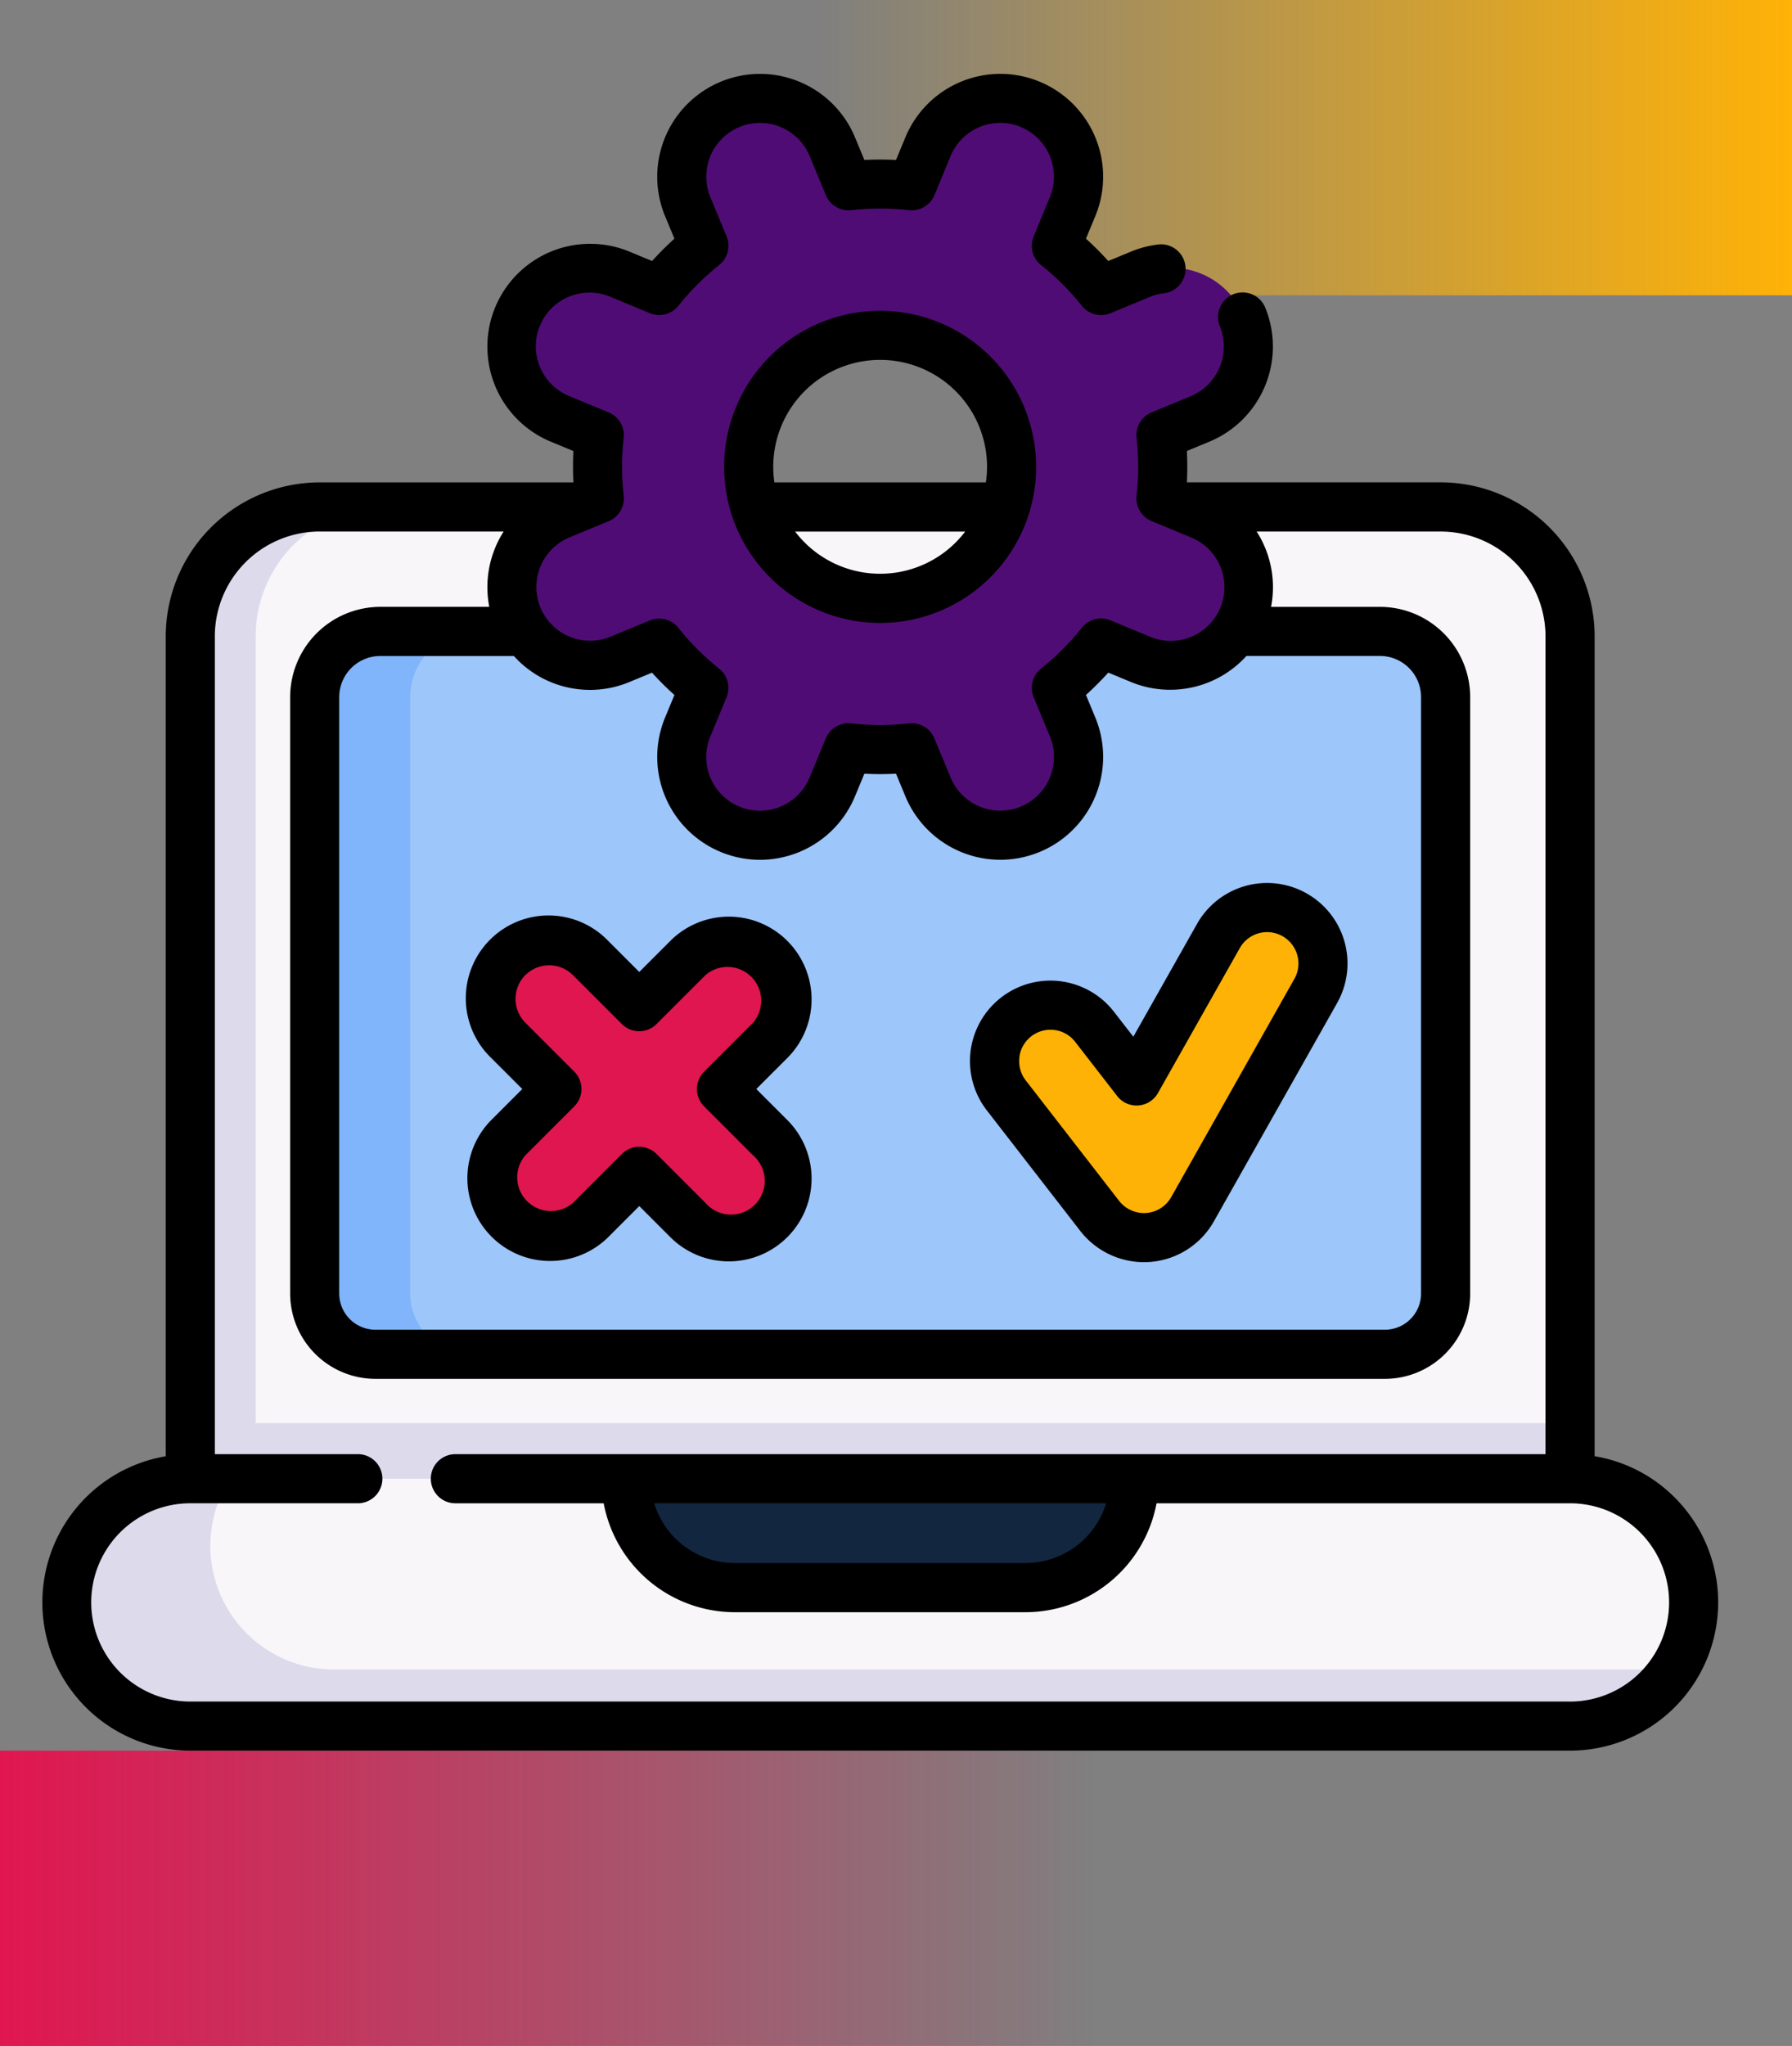 <svg xmlns="http://www.w3.org/2000/svg" xmlns:xlink="http://www.w3.org/1999/xlink" width="85" height="97" viewBox="0 0 85 97">
  <rect x="0" y="0" width="85" height="97" fill="#808080" stroke="none"/>
  <defs>
    <linearGradient id="linear-gradient" x1="1" y1="0.5" x2="0" y2="0.5" gradientUnits="objectBoundingBox">
      <stop offset="0" stop-color="#ffb206"/>
      <stop offset="1" stop-color="#ffb206" stop-opacity="0"/>
    </linearGradient>
    <linearGradient id="linear-gradient-2" y1="0.5" x2="1" y2="0.5" gradientUnits="objectBoundingBox">
      <stop offset="0" stop-color="#e01650"/>
      <stop offset="1" stop-color="#e01650" stop-opacity="0"/>
    </linearGradient>
  </defs>
  <g id="Grupo_1064867" data-name="Grupo 1064867" transform="translate(-180 -447)">
    <rect id="Rectángulo_373439" data-name="Rectángulo 373439" width="46" height="14" transform="translate(219 447)" fill="url(#linear-gradient)"/>
    <rect id="Rectángulo_373440" data-name="Rectángulo 373440" width="52" height="14" transform="translate(180 530)" fill="url(#linear-gradient-2)"/>
    <g id="Grupo_1064995" data-name="Grupo 1064995" transform="translate(181.99 450.499)">
      <g id="Grupo_1064993" data-name="Grupo 1064993" transform="translate(1.172 1.165)">
        <g id="Grupo_1064988" data-name="Grupo 1064988" transform="translate(0 19.37)">
          <path id="Trazado_779087" data-name="Trazado 779087" d="M110.706,138.381V178.32L77.984,180.9,45.262,178.32V138.381a6.134,6.134,0,0,1,6.135-6.135h53.174A6.134,6.134,0,0,1,110.706,138.381Z" transform="translate(-39.398 -132.246)" fill="#f9f6f9"/>
          <path id="Trazado_779088" data-name="Trazado 779088" d="M110.705,412.011v2.633l-32.722,2.582-32.722-2.582v-2.633Z" transform="translate(-39.397 -368.571)" fill="#dddaec"/>
          <path id="Trazado_779089" data-name="Trazado 779089" d="M47.294,179.232l-2.03-.909V138.385A6.133,6.133,0,0,1,51.4,132.25h3.1a6.134,6.134,0,0,0-6.135,6.135v39.939Z" transform="translate(-39.399 -132.249)" fill="#dddaec"/>
          <path id="Trazado_779090" data-name="Trazado 779090" d="M78.809,428.975H13.366a5.864,5.864,0,1,0,0,11.727H78.809a5.864,5.864,0,1,0,0-11.727Z" transform="translate(-7.501 -382.901)" fill="#f9f6f9"/>
          <path id="Trazado_779091" data-name="Trazado 779091" d="M83.729,438.014A5.857,5.857,0,0,1,78.8,440.7H13.36a5.864,5.864,0,1,1,0-11.728h1.888a5.864,5.864,0,0,0,4.927,9.043H83.729Z" transform="translate(-7.495 -382.897)" fill="#dddaec"/>
          <path id="Trazado_779092" data-name="Trazado 779092" d="M83.262,201.637V173.36a3.115,3.115,0,0,1,3.115-3.115H133.79a3.115,3.115,0,0,1,3.115,3.115v28.277a2.881,2.881,0,0,1-2.881,2.881H86.143A2.881,2.881,0,0,1,83.262,201.637Z" transform="translate(-71.497 -164.345)" fill="#9dc6fb"/>
          <path id="Trazado_779093" data-name="Trazado 779093" d="M90.673,204.52H86.142a2.88,2.88,0,0,1-2.88-2.88V173.363a3.115,3.115,0,0,1,3.115-3.115h4.531a3.115,3.115,0,0,0-3.115,3.115V201.64A2.881,2.881,0,0,0,90.673,204.52Z" transform="translate(-71.497 -164.347)" fill="#80b4fb"/>
          <path id="Trazado_779094" data-name="Trazado 779094" d="M197.306,434.137H183.521a5.164,5.164,0,0,1-5.163-5.164h24.111A5.163,5.163,0,0,1,197.306,434.137Z" transform="translate(-151.827 -382.9)" fill="#12263f"/>
        </g>
        <g id="Grupo_1064990" data-name="Grupo 1064990" transform="translate(21.118)">
          <path id="Trazado_779095" data-name="Trazado 779095" d="M176.142,27.235l-1.856-.769a13.3,13.3,0,0,0,0-3l1.854-.768A3.712,3.712,0,1,0,173.3,15.84l-1.854.768a13.3,13.3,0,0,0-2.122-2.12l.768-1.855a3.712,3.712,0,1,0-6.859-2.841l-.768,1.856a13.288,13.288,0,0,0-3,0L158.7,9.792a3.712,3.712,0,1,0-6.859,2.841l.768,1.854a13.3,13.3,0,0,0-2.12,2.122l-1.856-.768a3.712,3.712,0,1,0-2.84,6.859l1.855.768a13.333,13.333,0,0,0,0,3l-1.854.768a3.712,3.712,0,1,0,2.841,6.858l1.854-.768.027.032,0,0a13.234,13.234,0,0,0,2.092,2.083L151.84,37.3a3.71,3.71,0,0,0,4.968,4.8h0a3.692,3.692,0,0,0,1.89-1.957l.769-1.855a13.333,13.333,0,0,0,3,0l.768,1.854a3.712,3.712,0,1,0,6.859-2.841l-.768-1.854a13.325,13.325,0,0,0,2.12-2.122l1.855.768a3.712,3.712,0,1,0,2.841-6.858ZM160.967,31.2a6.234,6.234,0,1,1,6.234-6.234A6.235,6.235,0,0,1,160.967,31.2Z" transform="translate(-143.499 -7.499)" fill="#500c75"/>
          <g id="Grupo_1064989" data-name="Grupo 1064989" transform="translate(0 0)">
            <path id="Trazado_779096" data-name="Trazado 779096" d="M265.942,11.647a13.3,13.3,0,0,1,3,0l.768-1.856A3.7,3.7,0,0,1,271.6,7.835c-.039-.018-.078-.036-.117-.052a3.71,3.71,0,0,0-4.85,2.009l-.729,1.762Z" transform="translate(-246.898 -7.5)" fill="#500c75"/>
            <path id="Trazado_779097" data-name="Trazado 779097" d="M146.862,75.922a3.711,3.711,0,0,1,2.009-4.85l1.854-.768a13.334,13.334,0,0,1,0-3l-1.855-.768a3.711,3.711,0,0,1-.114-6.808l-.122-.05a3.712,3.712,0,1,0-2.84,6.859l1.855.768a13.334,13.334,0,0,0,0,3l-1.854.768a3.712,3.712,0,1,0,2.841,6.859l.122-.05A3.7,3.7,0,0,1,146.862,75.922Z" transform="translate(-143.501 -51.336)" fill="#500c75"/>
            <path id="Trazado_779098" data-name="Trazado 779098" d="M269.71,207.633l-.768-1.854a13.333,13.333,0,0,1-3,0l-.039.094.729,1.761a3.712,3.712,0,0,0,4.85,2.009l.118-.052A3.7,3.7,0,0,1,269.71,207.633Z" transform="translate(-246.898 -174.991)" fill="#500c75"/>
            <path id="Trazado_779099" data-name="Trazado 779099" d="M194.823,182.6a3.711,3.711,0,0,1-4.968-4.8l.769-1.856a13.235,13.235,0,0,1-2.092-2.083l0,0a.3.3,0,0,0-.027-.032h3.077a13.271,13.271,0,0,0,2.122,2.12l-.769,1.856A3.713,3.713,0,0,0,194.823,182.6Z" transform="translate(-181.515 -148.001)" fill="#500c75"/>
            <path id="Trazado_779100" data-name="Trazado 779100" d="M194.823,7.84a3.711,3.711,0,0,0-4.968,4.8l.769,1.856a13.234,13.234,0,0,0-2.092,2.083l0,0a.3.3,0,0,1-.027.032h3.077a13.271,13.271,0,0,1,2.122-2.12l-.769-1.856a3.713,3.713,0,0,1,1.891-4.8Z" transform="translate(-181.515 -7.504)" fill="#500c75"/>
          </g>
        </g>
        <g id="Grupo_1064991" data-name="Grupo 1064991" transform="translate(44.017 38.362)">
          <path id="Trazado_779101" data-name="Trazado 779101" d="M298.06,270.209a2.651,2.651,0,0,1-2.095-1.027l-4.432-5.717a2.651,2.651,0,0,1,4.19-3.248l1.99,2.567,3.883-6.875a2.651,2.651,0,0,1,4.616,2.607l-5.843,10.347a2.651,2.651,0,0,1-2.116,1.34C298.188,270.207,298.124,270.209,298.06,270.209Z" transform="translate(-290.977 -254.56)" fill="#ffb206"/>
        </g>
        <g id="Grupo_1064992" data-name="Grupo 1064992" transform="translate(20.125 39.93)">
          <path id="Trazado_779102" data-name="Trazado 779102" d="M148.042,271.691l2.319-2.319a2.76,2.76,0,1,0-3.9-3.9l-2.319,2.319-2.319-2.319a2.76,2.76,0,1,0-3.9,3.9l2.319,2.319-2.319,2.319a2.76,2.76,0,0,0,3.9,3.9l2.319-2.319,2.319,2.319a2.76,2.76,0,1,0,3.9-3.9Z" transform="translate(-137.107 -264.659)" fill="#e01650"/>
        </g>
      </g>
      <g id="Grupo_1064994" data-name="Grupo 1064994" transform="translate(0.01 0.001)">
        <path id="Trazado_779103" data-name="Trazado 779103" d="M77.448,67.5a6.985,6.985,0,0,0-3.8-1.96V26.67a7.307,7.307,0,0,0-7.3-7.3H54.307a14.53,14.53,0,0,0,0-1.487l1.07-.443a4.883,4.883,0,0,0,2.64-6.372c-.01-.023-.02-.047-.031-.069a1.165,1.165,0,0,0-2.109.987,2.551,2.551,0,0,1-1.39,3.3l-1.854.767a1.165,1.165,0,0,0-.712,1.206,12.236,12.236,0,0,1,0,2.739,1.164,1.164,0,0,0,.711,1.207l1.856.769a2.547,2.547,0,1,1-1.949,4.706l-1.856-.769a1.164,1.164,0,0,0-1.357.35A12.243,12.243,0,0,1,47.39,28.2a1.165,1.165,0,0,0-.349,1.356l.768,1.854A2.547,2.547,0,0,1,43.1,33.363l-.769-1.854a1.163,1.163,0,0,0-1.206-.711,12.216,12.216,0,0,1-2.738,0,1.165,1.165,0,0,0-1.207.711l-.769,1.856a2.547,2.547,0,0,1-4.707-1.95l.769-1.856a1.165,1.165,0,0,0-.351-1.357,12.151,12.151,0,0,1-1.935-1.934,1.165,1.165,0,0,0-1.356-.351l-1.857.768a2.547,2.547,0,0,1-1.949-4.707l1.854-.767A1.165,1.165,0,0,0,27.594,20a12.238,12.238,0,0,1,0-2.739,1.164,1.164,0,0,0-.711-1.207l-1.856-.769a2.547,2.547,0,1,1,1.949-4.706l1.856.769A1.165,1.165,0,0,0,30.189,11a12.188,12.188,0,0,1,1.936-1.937,1.165,1.165,0,0,0,.35-1.357l-.768-1.854A2.547,2.547,0,0,1,36.414,3.9l.769,1.854a1.163,1.163,0,0,0,1.206.711,12.225,12.225,0,0,1,2.738,0,1.167,1.167,0,0,0,1.207-.711L43.1,3.9a2.547,2.547,0,0,1,4.707,1.95L47.04,7.71a1.165,1.165,0,0,0,.351,1.357A12.158,12.158,0,0,1,49.326,11a1.164,1.164,0,0,0,1.356.351l1.859-.769a2.546,2.546,0,0,1,.647-.173,1.165,1.165,0,1,0-.3-2.309,4.867,4.867,0,0,0-1.237.332l-1.072.443a14.485,14.485,0,0,0-1.059-1.058l.444-1.071a4.876,4.876,0,1,0-9.01-3.732l-.444,1.071a14.515,14.515,0,0,0-1.5,0l-.444-1.07a4.876,4.876,0,1,0-9.01,3.733L30,7.816a14.541,14.541,0,0,0-1.059,1.06l-1.071-.444a4.876,4.876,0,1,0-3.732,9.01l1.071.444a14.649,14.649,0,0,0,0,1.486H13.172a7.307,7.307,0,0,0-7.3,7.3V65.543A7.028,7.028,0,0,0,7.037,79.5H72.48a7.029,7.029,0,0,0,4.968-12ZM26,29.209a4.843,4.843,0,0,0,1.864-.373l1.072-.443A14.487,14.487,0,0,0,30,29.451l-.444,1.071a4.876,4.876,0,1,0,9.01,3.732l.444-1.071a14.559,14.559,0,0,0,1.5,0l.444,1.07a4.876,4.876,0,1,0,9.01-3.733l-.444-1.07a14.6,14.6,0,0,0,1.059-1.06l1.07.443A4.884,4.884,0,0,0,57.133,27.6h6.332a1.952,1.952,0,0,1,1.95,1.95V57.828A1.718,1.718,0,0,1,63.7,59.544H15.818A1.718,1.718,0,0,1,14.1,57.828V29.552a1.952,1.952,0,0,1,1.95-1.95h6.334A4.86,4.86,0,0,0,26,29.209ZM72.48,77.172H7.037a4.7,4.7,0,0,1,0-9.4h7.98a1.165,1.165,0,0,0,0-2.329H8.2V26.67a4.975,4.975,0,0,1,4.97-4.969H21.9a4.888,4.888,0,0,0-.682,3.571H16.052a4.284,4.284,0,0,0-4.279,4.279V57.828a4.049,4.049,0,0,0,4.045,4.045H63.7a4.049,4.049,0,0,0,4.045-4.045V29.552a4.284,4.284,0,0,0-4.279-4.279H58.3a4.888,4.888,0,0,0-.682-3.571h8.73a4.975,4.975,0,0,1,4.97,4.969V65.444H19.644a1.165,1.165,0,1,0,0,2.329h7a6.337,6.337,0,0,0,6.219,5.164H46.65a6.337,6.337,0,0,0,6.219-5.164H72.48a4.7,4.7,0,0,1,0,9.4Zm-22-9.4a4.007,4.007,0,0,1-3.826,2.834H32.866a4.006,4.006,0,0,1-3.826-2.834Z" transform="translate(-0.01 -0.001)"/>
        <path id="Trazado_779104" data-name="Trazado 779104" d="M215.745,72.353a7.4,7.4,0,1,0,7.4,7.4A7.407,7.407,0,0,0,215.745,72.353Zm0,2.329a5.068,5.068,0,0,1,5.016,5.808H210.729a5.068,5.068,0,0,1,5.015-5.808Zm0,10.139a5.064,5.064,0,0,1-4.033-2h8.066A5.064,5.064,0,0,1,215.745,84.821Z" transform="translate(-175.997 -61.119)"/>
        <path id="Trazado_779105" data-name="Trazado 779105" d="M288.7,263.571a3.841,3.841,0,0,0,3.015,1.478q.137,0,.277-.01a3.807,3.807,0,0,0,3.045-1.929l5.843-10.347a3.815,3.815,0,0,0-6.644-3.753l-3.022,5.35-.917-1.182a3.815,3.815,0,1,0-6.031,4.675Zm-2.892-8.242a1.487,1.487,0,0,1,1.472-1.3,1.529,1.529,0,0,1,.19.012,1.476,1.476,0,0,1,.988.564l1.99,2.567a1.165,1.165,0,0,0,1.934-.141l3.883-6.875a1.486,1.486,0,1,1,2.588,1.462l-5.843,10.347a1.483,1.483,0,0,1-1.185.751,1.5,1.5,0,0,1-1.284-.572l-4.432-5.717A1.476,1.476,0,0,1,285.813,255.329Z" transform="translate(-239.457 -208.708)"/>
        <path id="Trazado_779106" data-name="Trazado 779106" d="M130.769,263.865l1.5,1.5-1.5,1.5a3.925,3.925,0,0,0,5.55,5.55l1.5-1.5,1.5,1.5a3.925,3.925,0,0,0,5.551-5.55l-1.5-1.5,1.5-1.5a3.925,3.925,0,0,0-5.551-5.55l-1.5,1.5-1.5-1.5a3.925,3.925,0,1,0-5.551,5.55Zm1.647-3.9a1.6,1.6,0,0,1,2.257,0l2.319,2.319a1.165,1.165,0,0,0,1.647,0l2.319-2.319a1.6,1.6,0,0,1,2.256,2.257l-2.319,2.319a1.164,1.164,0,0,0,0,1.647l2.319,2.319a1.6,1.6,0,1,1-2.256,2.257l-2.319-2.319a1.165,1.165,0,0,0-1.647,0l-2.319,2.319a1.6,1.6,0,0,1-2.256-2.257l2.319-2.319a1.164,1.164,0,0,0,0-1.647l-2.319-2.319A1.6,1.6,0,0,1,132.416,259.961Z" transform="translate(-109.496 -217.234)"/>
      </g>
    </g>
  </g>
</svg>

